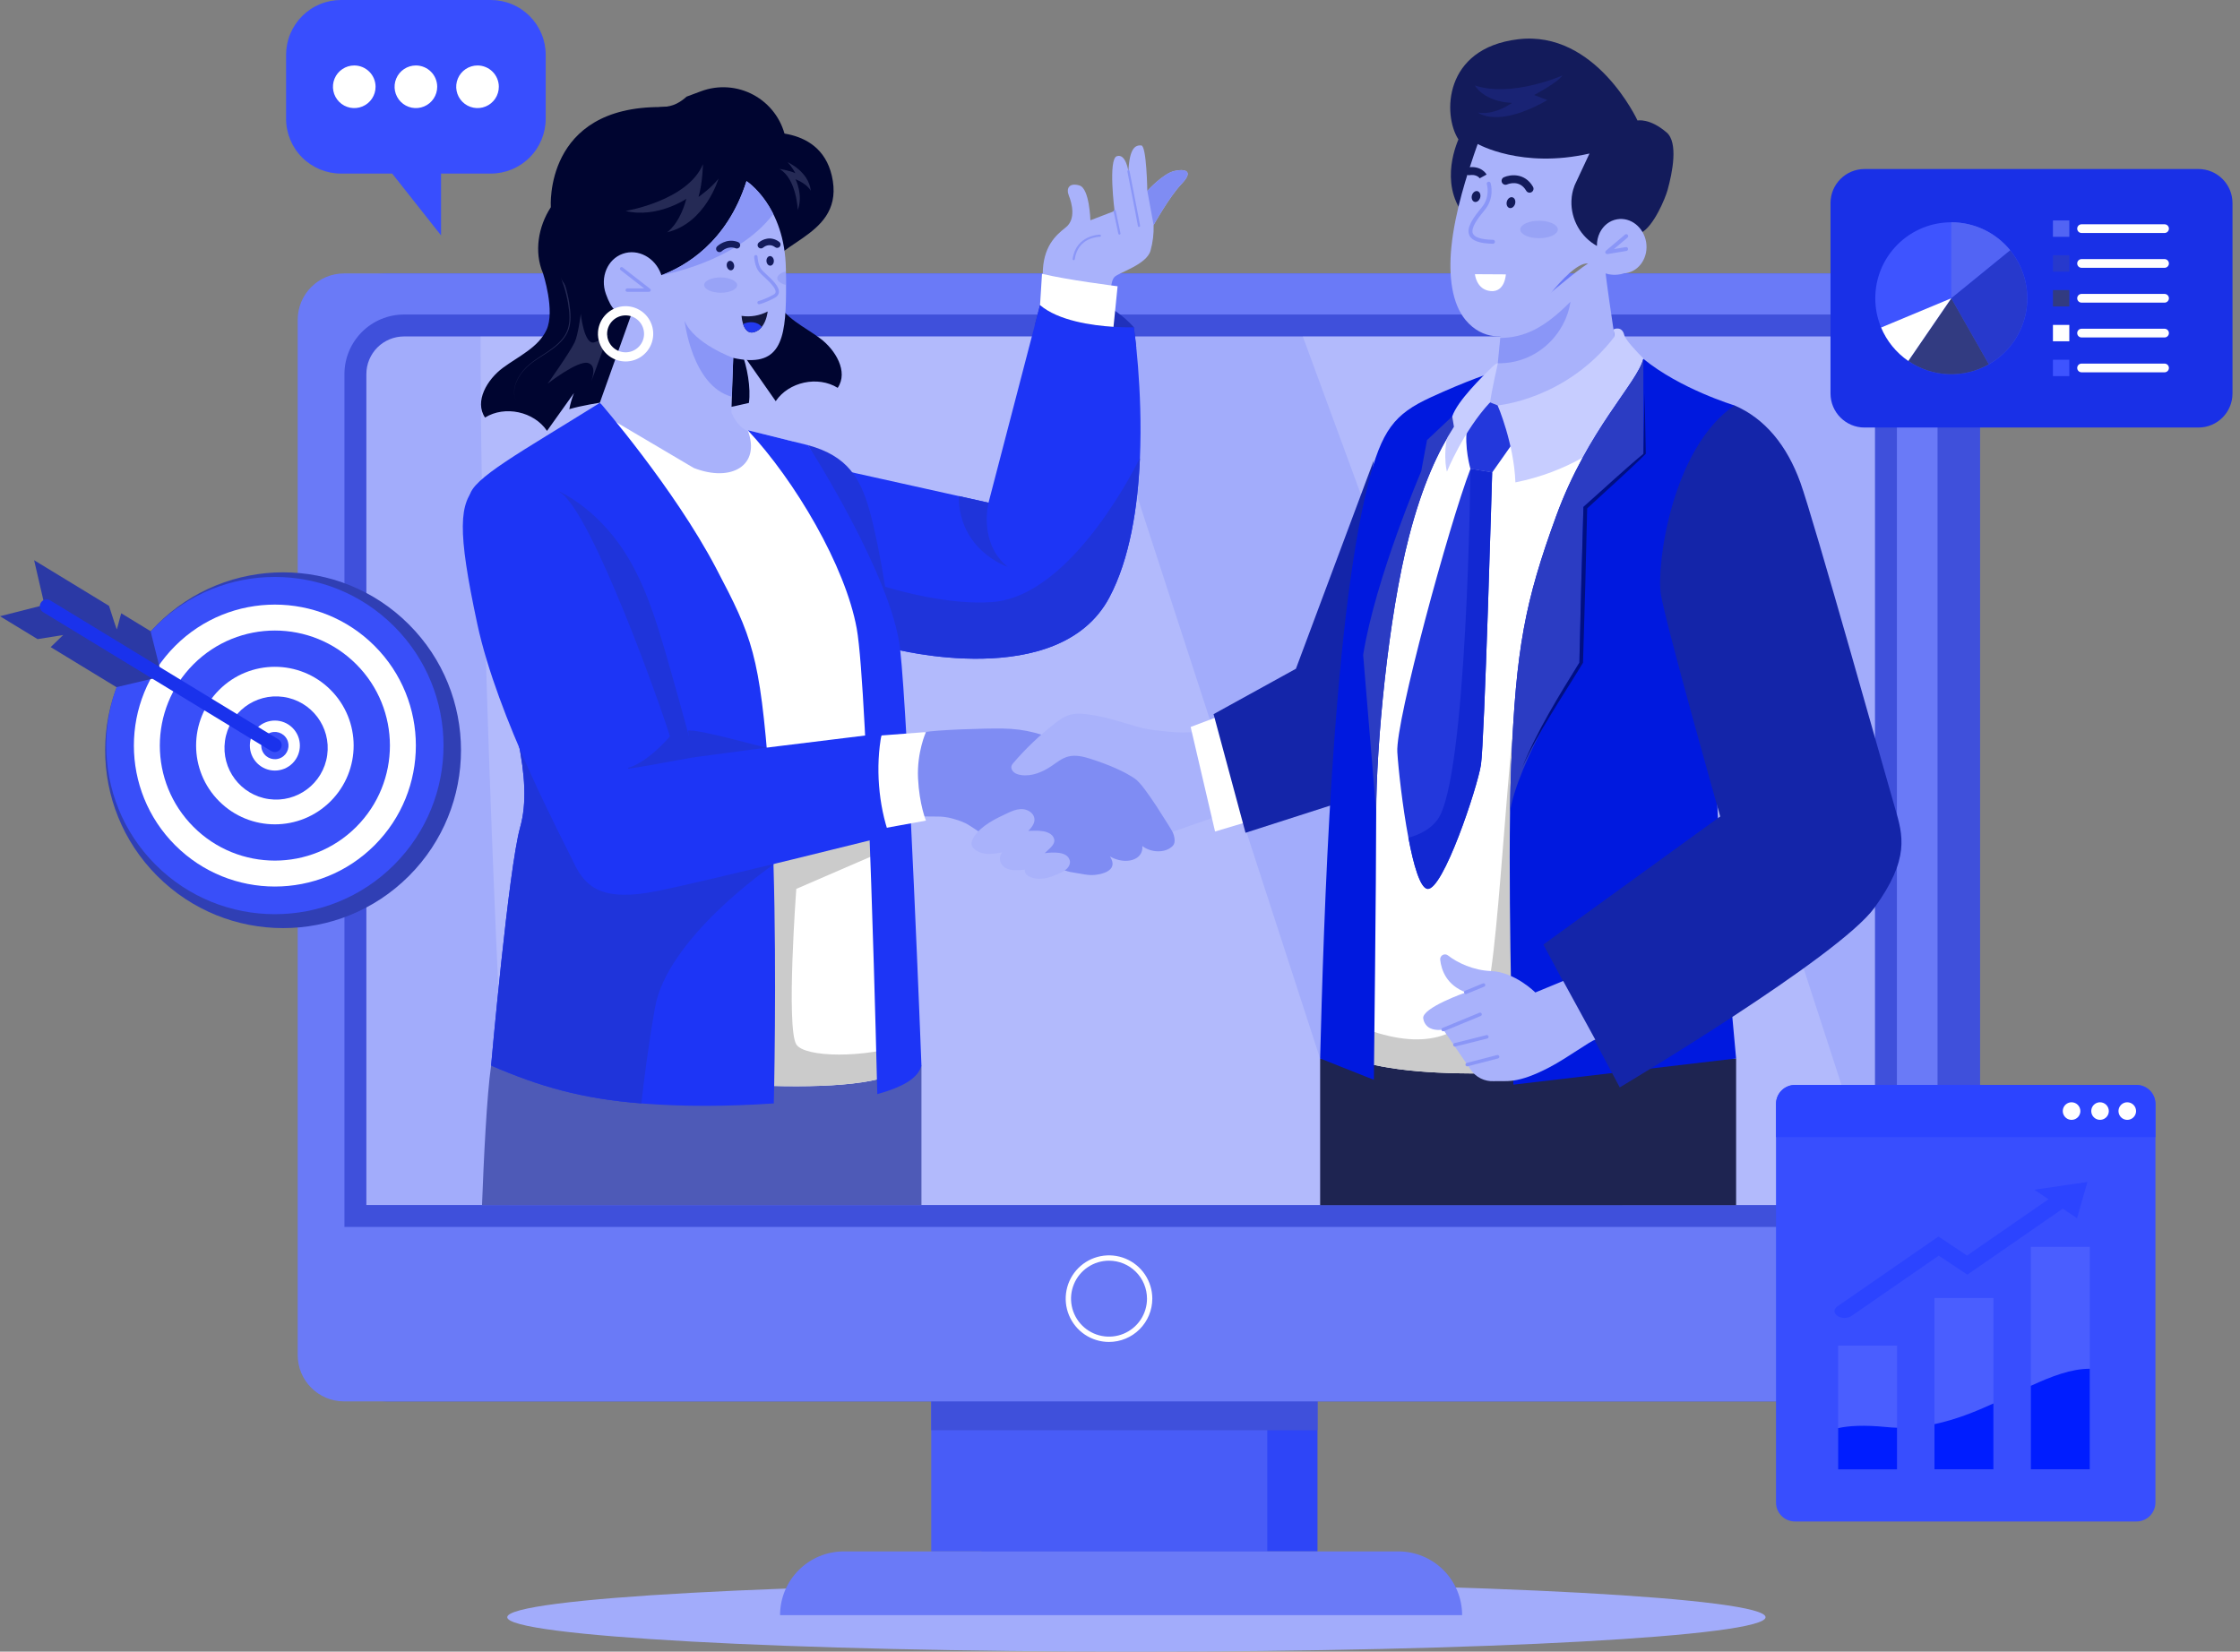 <svg width="259" height="191" viewBox="0 0 259 191" fill="none" xmlns="http://www.w3.org/2000/svg">
<rect x="0" y="0" width="259" height="191" fill="#808080" stroke="none"/>
<path d="M131.396 191C171.573 191 204.143 189.215 204.143 187.014C204.143 184.812 171.573 183.027 131.396 183.027C91.219 183.027 58.65 184.812 58.65 187.014C58.65 189.215 91.219 191 131.396 191Z" fill="#A2ACFB"/>
<path d="M152.333 154.877H113.481V179.415H152.333V154.877Z" fill="#2E45F7"/>
<path d="M146.528 154.877H107.675V179.415H146.528V154.877Z" fill="#485CF7"/>
<path d="M169.058 186.775H90.195C90.196 184.821 90.972 182.946 92.355 181.564C93.737 180.182 95.612 179.405 97.567 179.405H161.687C163.642 179.405 165.517 180.182 166.899 181.564C168.281 182.946 169.058 184.821 169.058 186.775Z" fill="#6A7AF7"/>
<path d="M152.333 161.953H107.675V165.395H152.333V161.953Z" fill="#3F50DB"/>
<path d="M223.588 31.619H44.705C41.744 31.619 39.344 34.02 39.344 36.98V156.697C39.344 159.657 41.744 162.058 44.705 162.058H223.588C226.549 162.058 228.949 159.657 228.949 156.697V36.98C228.949 34.02 226.549 31.619 223.588 31.619Z" fill="#3F50DB"/>
<path d="M218.666 31.619H39.783C36.822 31.619 34.422 34.02 34.422 36.98V156.697C34.422 159.657 36.822 162.058 39.783 162.058H218.666C221.627 162.058 224.027 159.657 224.027 156.697V36.98C224.027 34.02 221.627 31.619 218.666 31.619Z" fill="#6A7AF7"/>
<path d="M219.331 43.258V141.887H39.827V43.258C39.829 41.432 40.555 39.682 41.846 38.391C43.136 37.099 44.887 36.373 46.713 36.371H212.448C214.273 36.374 216.023 37.1 217.313 38.392C218.604 39.683 219.329 41.433 219.331 43.258Z" fill="#3F50DB"/>
<path d="M216.795 43.258V139.352H42.362V43.258C42.362 42.687 42.474 42.121 42.693 41.593C42.912 41.065 43.232 40.586 43.636 40.181C44.04 39.777 44.52 39.457 45.047 39.238C45.575 39.02 46.141 38.907 46.712 38.907H212.448C213.601 38.908 214.707 39.367 215.522 40.183C216.337 40.999 216.795 42.105 216.795 43.258Z" fill="#A2ACFB"/>
<path d="M128.228 155.184C127.238 155.184 126.27 154.891 125.446 154.341C124.623 153.79 123.981 153.008 123.602 152.093C123.223 151.178 123.124 150.172 123.317 149.2C123.51 148.229 123.987 147.337 124.687 146.637C125.388 145.936 126.28 145.46 127.251 145.266C128.222 145.073 129.229 145.172 130.144 145.551C131.059 145.93 131.841 146.572 132.391 147.395C132.941 148.219 133.235 149.187 133.235 150.177C133.234 151.505 132.706 152.777 131.767 153.716C130.828 154.655 129.556 155.183 128.228 155.184ZM128.228 145.786C127.36 145.786 126.511 146.044 125.789 146.527C125.067 147.01 124.505 147.696 124.173 148.498C123.84 149.301 123.754 150.184 123.923 151.035C124.093 151.887 124.512 152.669 125.126 153.283C125.74 153.897 126.522 154.315 127.374 154.485C128.226 154.654 129.109 154.567 129.911 154.235C130.713 153.902 131.399 153.34 131.882 152.617C132.364 151.895 132.622 151.047 132.622 150.178C132.621 149.013 132.158 147.896 131.334 147.073C130.51 146.249 129.393 145.786 128.228 145.786Z" fill="white"/>
<g opacity="0.17">
<path d="M158.142 139.352H58.871C57.19 108.56 55.562 68.638 55.562 38.907H125.48C135.269 68.972 147.73 107.309 158.142 139.352ZM216.795 137.369V139.354H187.565L150.634 38.907H184.776C194.54 68.892 206.682 106.247 216.795 137.369Z" fill="white"/>
</g>
<path d="M249.222 127.657V173.754C249.222 174.335 248.991 174.892 248.581 175.303C248.17 175.714 247.612 175.945 247.031 175.945H207.543C206.961 175.945 206.404 175.714 205.993 175.303C205.582 174.892 205.351 174.335 205.351 173.754V127.656C205.351 127.075 205.582 126.517 205.993 126.106C206.404 125.695 206.961 125.464 207.543 125.464H247.031C247.612 125.465 248.17 125.696 248.581 126.107C248.992 126.519 249.222 127.076 249.222 127.657Z" fill="#384EFE"/>
<path d="M249.222 127.657V131.504H205.351V127.656C205.351 127.075 205.582 126.517 205.993 126.106C206.404 125.695 206.961 125.464 207.543 125.464H247.031C247.612 125.465 248.17 125.696 248.581 126.107C248.992 126.519 249.222 127.076 249.222 127.657Z" fill="#2C44FF"/>
<path d="M240.542 128.484C240.542 128.685 240.482 128.881 240.371 129.048C240.259 129.215 240.101 129.346 239.915 129.423C239.729 129.5 239.525 129.52 239.328 129.481C239.131 129.442 238.95 129.345 238.808 129.203C238.666 129.061 238.569 128.88 238.529 128.683C238.49 128.486 238.51 128.282 238.587 128.096C238.664 127.91 238.794 127.752 238.961 127.64C239.128 127.528 239.325 127.469 239.526 127.469C239.795 127.469 240.053 127.576 240.244 127.766C240.434 127.956 240.541 128.214 240.542 128.484ZM243.831 128.484C243.831 128.684 243.772 128.881 243.66 129.048C243.549 129.214 243.39 129.345 243.205 129.421C243.019 129.498 242.815 129.518 242.618 129.479C242.421 129.44 242.241 129.343 242.099 129.201C241.957 129.059 241.86 128.879 241.821 128.682C241.782 128.485 241.802 128.281 241.879 128.095C241.955 127.91 242.086 127.751 242.252 127.64C242.419 127.528 242.616 127.469 242.816 127.469C243.086 127.469 243.344 127.576 243.534 127.766C243.724 127.956 243.831 128.214 243.831 128.484ZM246.982 128.484C246.982 128.685 246.923 128.881 246.811 129.048C246.7 129.215 246.541 129.346 246.355 129.423C246.17 129.5 245.965 129.52 245.768 129.481C245.571 129.442 245.39 129.345 245.248 129.203C245.106 129.061 245.009 128.88 244.97 128.682C244.931 128.485 244.951 128.281 245.028 128.095C245.105 127.91 245.235 127.751 245.403 127.639C245.57 127.528 245.766 127.468 245.967 127.469C246.236 127.469 246.494 127.576 246.685 127.766C246.875 127.956 246.982 128.214 246.982 128.484Z" fill="white"/>
<path d="M230.491 150.103H223.674V169.912H230.491V150.103Z" fill="#4A5EFF"/>
<path d="M223.674 164.687C226.089 164.182 228.353 163.274 230.491 162.299V169.91H223.674V164.687Z" fill="#001DFF"/>
<path d="M219.348 155.608H212.531V169.913H219.348V155.608Z" fill="#4A5EFF"/>
<path d="M218.087 165.022C218.512 165.065 218.933 165.092 219.348 165.105V169.916H212.531V165.151C213.738 164.877 215.503 164.767 218.087 165.022Z" fill="#001DFF"/>
<path d="M241.633 144.185H234.816V169.912H241.633V144.185Z" fill="#4A5EFF"/>
<path d="M241.633 158.285V169.912H234.816V160.258C237.239 159.143 239.498 158.279 241.633 158.285Z" fill="#001DFF"/>
<path d="M241.357 136.685L235.205 137.58L236.86 138.678L227.441 145.19L224.132 142.991L212.448 151.072C212.001 151.381 212.009 151.876 212.463 152.178C212.918 152.481 213.648 152.476 214.094 152.168L224.168 145.203L227.476 147.402L238.505 139.773L240.159 140.873L241.357 136.685Z" fill="#2C44FF"/>
<path d="M47.278 101.303C55.311 93.269 55.311 80.244 47.278 72.211C39.244 64.177 26.219 64.177 18.186 72.211C10.152 80.244 10.152 93.269 18.186 101.303C26.219 109.336 39.244 109.336 47.278 101.303Z" fill="#303FB4"/>
<path d="M45.571 100.006C53.186 92.391 53.186 80.045 45.571 72.43C37.956 64.814 25.609 64.814 17.994 72.43C10.379 80.045 10.379 92.391 17.994 100.006C25.609 107.621 37.956 107.621 45.571 100.006Z" fill="#394FF9"/>
<path d="M43.309 97.745C49.676 91.379 49.676 81.057 43.309 74.691C36.943 68.325 26.622 68.325 20.255 74.691C13.889 81.057 13.889 91.379 20.255 97.745C26.622 104.111 36.943 104.111 43.309 97.745Z" fill="white"/>
<path d="M41.189 95.624C46.383 90.429 46.383 82.007 41.189 76.812C35.994 71.617 27.571 71.617 22.376 76.812C17.181 82.007 17.181 90.429 22.376 95.624C27.571 100.819 35.994 100.819 41.189 95.624Z" fill="#394FF9"/>
<path d="M38.223 92.659C41.78 89.102 41.78 83.334 38.223 79.777C34.666 76.22 28.899 76.22 25.342 79.777C21.785 83.334 21.785 89.102 25.342 92.659C28.899 96.216 34.666 96.216 38.223 92.659Z" fill="white"/>
<path d="M37.833 87.329C38.292 84.066 36.018 81.048 32.754 80.59C29.49 80.131 26.473 82.405 26.014 85.668C25.555 88.932 27.829 91.95 31.093 92.408C34.357 92.867 37.374 90.593 37.833 87.329Z" fill="#394FF9"/>
<path d="M33.827 88.262C34.956 87.133 34.956 85.303 33.827 84.174C32.698 83.044 30.867 83.044 29.738 84.174C28.609 85.303 28.609 87.133 29.738 88.262C30.867 89.391 32.698 89.391 33.827 88.262Z" fill="white"/>
<path d="M32.519 87.613C33.289 87.206 33.583 86.252 33.176 85.482C32.769 84.712 31.816 84.418 31.046 84.825C30.276 85.232 29.982 86.186 30.389 86.955C30.795 87.725 31.749 88.019 32.519 87.613Z" fill="#394FF9"/>
<path d="M4.346 73.909L7.303 73.433L5.86 74.832L13.464 79.464L18.718 78.223L5.141 69.951L0 71.262L4.346 73.909Z" fill="#2B39A5"/>
<path d="M5.141 69.954L18.718 78.226L17.41 72.989L14.018 70.921C13.77 71.748 13.536 72.836 13.488 72.758C13.44 72.68 13.048 71.419 12.605 70.061L3.946 64.785L5.141 69.954Z" fill="#2B39A5"/>
<path d="M31.958 86.944C32.111 86.907 32.249 86.825 32.355 86.709C32.462 86.594 32.531 86.449 32.556 86.294C32.58 86.138 32.557 85.98 32.491 85.837C32.425 85.695 32.318 85.575 32.184 85.493L5.802 69.426C5.622 69.321 5.408 69.29 5.206 69.341C5.004 69.392 4.83 69.521 4.722 69.698C4.613 69.876 4.579 70.09 4.626 70.293C4.674 70.496 4.799 70.672 4.975 70.784L31.357 86.85C31.446 86.905 31.545 86.941 31.648 86.957C31.752 86.973 31.857 86.969 31.958 86.944Z" fill="#1A32EC"/>
<path d="M254.194 19.546H215.59C213.415 19.546 211.653 21.309 211.653 23.483V45.504C211.653 47.678 213.415 49.441 215.59 49.441H254.194C256.368 49.441 258.131 47.678 258.131 45.504V23.483C258.131 21.309 256.368 19.546 254.194 19.546Z" fill="#1930E7"/>
<path d="M231.831 40.707C235.262 37.275 235.262 31.711 231.831 28.279C228.399 24.848 222.835 24.848 219.403 28.279C215.972 31.711 215.972 37.275 219.403 40.707C222.835 44.138 228.399 44.138 231.831 40.707Z" fill="#3E54FF"/>
<path d="M232.429 28.942C231.606 27.93 230.567 27.114 229.389 26.554C228.211 25.994 226.922 25.703 225.617 25.705V34.493L232.429 28.942Z" fill="#5264F4"/>
<path d="M232.429 28.942L225.617 34.493L229.961 42.131C231.071 41.499 232.03 40.634 232.772 39.594C233.514 38.554 234.019 37.365 234.254 36.109C234.489 34.854 234.448 33.562 234.133 32.325C233.817 31.087 233.236 29.933 232.429 28.942Z" fill="#2739CC"/>
<path d="M220.649 41.741C222.008 42.673 223.602 43.204 225.249 43.273C226.895 43.342 228.528 42.946 229.961 42.13L225.617 34.493L220.649 41.741Z" fill="#323B81"/>
<path d="M217.505 37.876C218.159 39.44 219.251 40.782 220.648 41.741L225.616 34.493L217.505 37.876Z" fill="white"/>
<path d="M239.264 25.493H237.371V27.387H239.264V25.493Z" fill="#5264F4"/>
<path d="M250.276 26.943H240.681C240.547 26.943 240.419 26.89 240.324 26.796C240.23 26.701 240.177 26.573 240.177 26.439C240.177 26.373 240.19 26.308 240.215 26.247C240.241 26.185 240.278 26.13 240.324 26.083C240.371 26.036 240.427 25.999 240.488 25.974C240.549 25.949 240.615 25.936 240.681 25.936H250.276C250.342 25.936 250.408 25.949 250.469 25.974C250.53 25.999 250.586 26.036 250.632 26.083C250.679 26.13 250.716 26.185 250.742 26.247C250.767 26.308 250.78 26.373 250.78 26.439C250.78 26.573 250.727 26.701 250.632 26.796C250.538 26.89 250.41 26.943 250.276 26.943Z" fill="#FEFEFE"/>
<path d="M239.264 29.519H237.371V31.413H239.264V29.519Z" fill="#2739CC"/>
<path d="M250.276 30.97H240.681C240.615 30.97 240.549 30.957 240.488 30.931C240.427 30.906 240.371 30.869 240.324 30.822C240.278 30.776 240.241 30.72 240.215 30.659C240.19 30.598 240.177 30.532 240.177 30.466C240.177 30.332 240.23 30.204 240.324 30.11C240.419 30.015 240.547 29.962 240.681 29.962H250.276C250.41 29.962 250.538 30.015 250.632 30.11C250.727 30.204 250.78 30.332 250.78 30.466C250.78 30.532 250.767 30.598 250.742 30.659C250.716 30.72 250.679 30.776 250.632 30.822C250.586 30.869 250.53 30.906 250.469 30.931C250.408 30.957 250.342 30.97 250.276 30.97Z" fill="#FEFEFE"/>
<path d="M239.264 33.546H237.371V35.439H239.264V33.546Z" fill="#323B81"/>
<path d="M250.276 34.997H240.681C240.547 34.997 240.419 34.944 240.324 34.849C240.23 34.755 240.177 34.627 240.177 34.493C240.177 34.359 240.23 34.231 240.324 34.137C240.419 34.042 240.547 33.989 240.681 33.989H250.276C250.41 33.989 250.538 34.042 250.632 34.137C250.727 34.231 250.78 34.359 250.78 34.493C250.78 34.627 250.727 34.755 250.632 34.849C250.538 34.944 250.41 34.997 250.276 34.997Z" fill="#FEFEFE"/>
<path d="M239.264 37.573H237.371V39.466H239.264V37.573Z" fill="white"/>
<path d="M250.276 39.024H240.681C240.547 39.024 240.419 38.971 240.324 38.876C240.23 38.782 240.177 38.654 240.177 38.52C240.177 38.386 240.23 38.258 240.324 38.164C240.419 38.069 240.547 38.016 240.681 38.016H250.276C250.41 38.016 250.538 38.069 250.632 38.164C250.727 38.258 250.78 38.386 250.78 38.52C250.78 38.654 250.727 38.782 250.632 38.876C250.538 38.971 250.41 39.024 250.276 39.024Z" fill="#FEFEFE"/>
<path d="M239.264 41.6H237.371V43.493H239.264V41.6Z" fill="#3E54FF"/>
<path d="M250.276 43.055H240.681C240.547 43.055 240.419 43.002 240.324 42.907C240.23 42.813 240.177 42.684 240.177 42.551C240.177 42.417 240.23 42.289 240.324 42.194C240.419 42.1 240.547 42.047 240.681 42.046H250.276C250.41 42.047 250.538 42.1 250.633 42.194C250.727 42.289 250.78 42.417 250.78 42.551C250.78 42.684 250.727 42.813 250.632 42.907C250.538 43.002 250.41 43.055 250.276 43.055Z" fill="#FEFEFE"/>
<path d="M131.104 37.849C131.104 37.849 128.561 34.834 125.431 34.635C122.3 34.437 120.255 35.285 120.255 35.285L119.649 37.608C119.649 37.608 131.401 40.344 131.383 40.173C131.366 40.001 131.104 37.849 131.104 37.849Z" fill="#2031BB"/>
<path d="M85.076 52.849C85.897 59.843 91.812 63.98 91.812 63.98C98.981 66.582 103.238 75.011 103.238 75.011C103.458 75.068 122.452 80.006 128.262 69.1C130.648 64.623 131.559 58.595 131.802 53.028C132.154 44.953 131.102 37.847 131.102 37.847C131.102 37.847 123.574 38.102 120.253 35.283L114.297 58.131L110.859 57.367L93.848 53.588C93.848 53.588 89.761 52.41 85.076 52.849Z" fill="#1D35F6"/>
<path d="M110.857 57.365C110.862 63.652 116.435 65.522 116.521 65.555C113.125 62.825 114.279 58.197 114.295 58.134L110.857 57.365Z" fill="#1F34DA"/>
<path d="M131.803 53.028C131.56 58.595 130.649 64.623 128.264 69.1C122.42 80.07 103.238 75.011 103.238 75.011C103.238 75.011 98.689 67.514 91.813 63.98C92.02 64.076 105.379 70.305 114.726 69.622C124.15 68.935 131.749 53.053 131.749 53.053L131.803 53.028Z" fill="#1F34DA"/>
<path d="M120.568 31.722L128.42 34.247C128.42 34.247 128.351 32.542 128.872 32.022C129.393 31.503 132.584 30.598 133.029 28.985C133.297 28.024 133.418 27.027 133.387 26.03C133.387 26.03 135.2 22.752 136.63 21.259C138.06 19.766 137.054 19.479 135.766 19.777C134.478 20.075 132.657 22.066 132.657 22.066C132.657 22.066 132.58 16.854 131.96 16.817C131.339 16.78 130.606 16.983 130.471 19.802C130.471 19.802 130.18 17.727 129.141 18.059C128.101 18.39 128.873 24.399 128.873 24.399L126.077 25.474C126.077 25.474 125.981 21.798 124.815 21.448C123.65 21.098 123.237 21.756 123.589 22.632C123.942 23.507 124.426 25.357 123.229 26.295C122.032 27.234 120.573 28.554 120.568 31.722Z" fill="#A9B2FB"/>
<path d="M131.696 26.242H131.68C131.65 26.239 131.623 26.224 131.603 26.202C131.583 26.18 131.571 26.151 131.571 26.121C131.549 25.921 130.832 22.255 130.354 19.827C130.351 19.811 130.351 19.794 130.354 19.778C130.358 19.762 130.364 19.746 130.373 19.733C130.383 19.719 130.395 19.707 130.409 19.698C130.422 19.689 130.438 19.682 130.454 19.679C130.47 19.676 130.487 19.676 130.504 19.68C130.52 19.683 130.535 19.689 130.549 19.699C130.563 19.708 130.574 19.72 130.584 19.734C130.593 19.748 130.599 19.763 130.602 19.779C131.836 26.032 131.827 26.108 131.823 26.134C131.819 26.165 131.804 26.193 131.781 26.213C131.757 26.233 131.727 26.243 131.696 26.242ZM129.43 27.13C129.402 27.13 129.374 27.12 129.351 27.102C129.329 27.084 129.314 27.059 129.308 27.032L128.756 24.424C128.749 24.391 128.755 24.357 128.774 24.329C128.792 24.301 128.821 24.281 128.854 24.274C128.887 24.267 128.921 24.274 128.949 24.292C128.977 24.31 128.997 24.339 129.004 24.372L129.555 26.979C129.562 27.012 129.556 27.046 129.538 27.073C129.52 27.101 129.491 27.12 129.459 27.128L129.43 27.13ZM124.148 30.087H124.129C124.113 30.085 124.098 30.08 124.083 30.071C124.069 30.063 124.057 30.052 124.047 30.039C124.037 30.026 124.03 30.011 124.026 29.995C124.022 29.979 124.021 29.963 124.023 29.947C124.416 27.179 127.13 27.134 127.158 27.134C127.175 27.132 127.193 27.134 127.21 27.139C127.227 27.144 127.242 27.153 127.255 27.165C127.268 27.177 127.279 27.191 127.286 27.207C127.293 27.223 127.297 27.241 127.297 27.258C127.297 27.276 127.293 27.293 127.286 27.309C127.279 27.325 127.268 27.34 127.255 27.351C127.242 27.363 127.227 27.372 127.21 27.377C127.193 27.383 127.175 27.384 127.158 27.382C127.054 27.382 124.631 27.43 124.269 29.981C124.265 30.011 124.25 30.037 124.228 30.056C124.205 30.076 124.177 30.087 124.148 30.087Z" fill="#8A96F7"/>
<path d="M132.66 22.066L133.387 26.026C133.387 26.026 135.2 22.749 136.63 21.256C138.06 19.763 137.054 19.479 135.766 19.777C134.478 20.075 132.66 22.066 132.66 22.066Z" fill="#7F8CF3"/>
<path d="M129.222 33.104L128.749 37.794C126.254 37.637 122.386 37.094 120.255 35.285L120.482 31.659C123.275 32.359 129.222 33.104 129.222 33.104Z" fill="white"/>
<path d="M200.738 122.401H152.642V139.366H200.738V122.401Z" fill="#1E2451"/>
<path d="M173.549 54.015C178.278 55.272 189.095 50.469 190.499 45.275C188.146 44.489 186.687 38.915 186.687 38.915C186.687 38.915 185.364 30.389 185.481 29.549C182.503 30.326 177.457 36.359 173.587 37.423C173.351 40.206 173.386 44.983 171.332 45.063C171.418 48.183 168.818 52.758 173.549 54.015Z" fill="#A9B2FB"/>
<path d="M173.47 39.084C176.175 39.038 178.471 38.04 181.584 34.887C181.04 38.649 177.675 42.083 173.182 42.008L173.47 39.084Z" fill="#8A96F7"/>
<path d="M106.884 84.669C106.222 85.471 105.706 86.898 105.595 88.459C105.437 90.672 105.824 92.303 106.577 94.405C106.577 94.405 107.348 94.427 108.396 94.427C109.445 94.427 110.021 94.628 110.506 94.77C111.795 95.151 112.16 95.515 113.277 96.24C114.281 96.891 122.289 100.595 123.793 100.845C125.152 101.069 125.849 101.254 126.59 101.176C127.693 101.062 129.316 100.556 128.344 99.049C130.169 100.068 132.227 99.462 132.082 97.835C133.061 98.605 134.745 98.703 135.609 97.81C135.982 97.422 135.78 96.663 135.585 96.194C132.726 89.302 131.069 89.362 123.155 85.995C120.545 84.884 118.666 84.293 115.954 84.249C113.684 84.213 108.137 84.415 106.884 84.669Z" fill="#7F8CF3"/>
<path d="M122.371 101.051C122.721 100.893 123.076 100.729 123.347 100.472C123.617 100.215 123.788 99.832 123.687 99.479C123.374 98.404 121.668 98.555 120.791 98.662L121.288 98.2C121.586 97.92 121.906 97.597 121.909 97.201C121.909 96.899 121.716 96.616 121.456 96.438C121.183 96.267 120.876 96.158 120.557 96.119C120.219 96.064 119.876 96.045 119.534 96.064C119.47 96.064 118.91 96.075 118.899 96.085C119.167 95.815 119.418 95.517 119.543 95.167C119.874 94.229 118.949 93.513 117.992 93.566C117.491 93.594 117.018 93.788 116.567 93.996C115.135 94.658 113.457 95.461 112.609 96.774C112.375 97.138 112.195 97.624 112.481 97.993C112.796 98.401 113.347 98.638 113.868 98.714C114.542 98.812 115.228 98.688 115.897 98.564C115.588 98.882 115.54 99.379 115.722 99.775C116.183 100.78 117.541 100.685 118.518 100.557C118.425 100.834 118.617 101.136 118.881 101.289C120.002 101.935 121.277 101.546 122.371 101.051ZM131.706 84.096C129.68 83.529 127.681 82.819 125.584 82.584C124.961 82.514 124.317 82.489 123.716 82.658C123.061 82.843 122.505 83.244 121.979 83.651C120.23 85.004 118.624 86.532 117.185 88.21C117.097 88.303 117.024 88.409 116.971 88.525C116.869 88.793 116.994 89.105 117.22 89.296C117.445 89.487 117.745 89.579 118.047 89.626C119.312 89.818 120.579 89.267 121.615 88.561C122.215 88.152 122.794 87.675 123.51 87.486C124.356 87.265 125.257 87.486 126.088 87.75C128.178 88.42 130.04 89.215 131.26 90.072C131.839 90.48 132.77 91.796 133.722 93.239C134.333 94.165 135.588 96.193 135.588 96.193L140.663 94.415C140.357 92.141 140.049 89.861 139.51 87.623C139.318 86.824 138.786 84.587 138.786 84.587C138.786 84.587 137.214 84.758 136.278 84.696C134.945 84.61 132.975 84.451 131.706 84.096Z" fill="#A9B2FB"/>
<path d="M141.541 82.602L137.67 84.067L140.491 96.156L145.02 94.802L141.541 82.602Z" fill="white"/>
<path d="M158.844 53.242L149.841 77.335L140.319 82.584L144.014 96.304L154.147 93.047L158.844 53.242Z" fill="#1425A9"/>
<path d="M171.336 45.062L162.226 48.825C162.226 48.825 157.367 65.41 156.577 82.674C155.788 99.938 156.262 122.401 156.262 122.401C164.581 125.401 181.161 123.905 197.76 122.401V50.064L188.705 43.844C188.705 43.844 175.405 49.061 173.17 48.825C170.936 48.589 171.336 45.062 171.336 45.062Z" fill="white"/>
<path d="M197.756 65.872L176.689 70.262C173.984 86.062 173.362 113.36 171.428 116.121C168.279 120.619 163.469 121.461 156.159 118.303C156.201 120.936 156.258 122.401 156.258 122.401C164.576 125.401 181.157 123.905 197.756 122.401V65.872Z" fill="#CBCBCB"/>
<path d="M152.641 122.402L158.854 124.871C158.854 124.871 159.124 101.64 159.124 93.946C159.124 86.252 160.488 71.388 162.919 62.032C164.466 56.077 166.255 52.253 168.111 49.353C169.173 47.694 170.257 46.339 171.331 45.063L172.562 43.06C172.562 43.06 169.599 44.023 165.426 45.95C161.254 47.877 159.756 49.681 158.153 56.103C154.019 72.664 153.048 106.852 152.641 122.402Z" fill="#0019DF"/>
<path d="M173.166 46.88L172.288 46.529C172.288 46.529 170.028 47.249 169.647 49.439C169.265 51.629 170.021 54.221 170.021 54.221L172.533 54.635C172.533 54.635 174.329 52.089 174.932 51.223C175.534 50.358 173.166 46.88 173.166 46.88Z" fill="#2338DC"/>
<path d="M161.565 86.979C161.685 88.894 162.157 93.237 162.848 96.888C163.44 100.02 164.193 102.643 165.026 102.788C166.828 103.102 170.825 91.062 171.234 88.445C171.642 85.828 172.532 54.632 172.532 54.632L170.021 54.218C167.54 60.696 161.342 83.416 161.565 86.979Z" fill="#2338DC"/>
<path d="M172.288 46.529C172.491 45.103 173.182 42.012 173.182 42.012C173.182 42.012 173.031 41.946 172.562 42.406C171.398 43.55 168.517 46.348 167.913 48.159C166.589 52.13 167.301 54.541 167.301 54.541C167.301 54.541 169.201 49.838 172.288 46.529ZM173.166 46.88C173.166 46.88 181.1 46.219 186.687 38.915L186.558 38.088C186.558 38.088 187.528 37.618 187.799 38.726C188.069 39.833 192.522 43.846 192.522 43.846C192.522 43.846 187.317 53.371 175.219 55.783C175.052 51.26 173.166 46.88 173.166 46.88Z" fill="#C7CDFF"/>
<path d="M162.848 96.884C163.44 100.017 164.193 102.64 165.026 102.785C166.828 103.099 170.825 91.059 171.234 88.442C171.642 85.825 172.533 54.629 172.533 54.629L170.021 54.215C170.021 54.215 169.672 90.125 166.206 94.797C165.419 95.86 164.222 96.492 162.848 96.884Z" fill="#1228D2"/>
<path d="M174.985 125.43L200.738 122.402C200.738 122.402 197.849 92.268 198.504 83.65C199.16 75.031 200.542 46.88 200.542 46.88C200.542 46.88 194.267 44.986 190.011 41.49C189.324 44.284 183.577 49.704 179.944 59.651C176.312 69.597 175.282 75.006 174.737 88.415C174.668 90.095 174.623 91.993 174.596 94.017C174.419 107.069 174.985 125.43 174.985 125.43Z" fill="#0019DF"/>
<path d="M174.597 94.017C175.197 88.577 182.616 76.63 182.616 76.63L183.085 58.618L190.022 52.479L190.012 41.49C189.325 44.284 183.578 49.704 179.945 59.651C176.313 69.597 175.283 75.006 174.738 88.415C174.669 90.095 174.624 91.993 174.597 94.017Z" fill="#2B3CC3"/>
<path d="M190.158 45.402C190.197 47.173 190.269 50.71 190.293 52.479C188.116 54.643 185.726 56.737 183.453 58.853L183.52 58.712C183.428 63.179 183.185 72.174 183.036 76.64C180.62 80.636 177.897 84.551 175.985 88.807C177.629 84.658 180.437 80.122 182.615 76.63C182.705 72.116 182.938 63.13 183.084 58.618C185.304 56.653 188.006 54.122 190.023 52.479C190.046 50.723 190.118 47.16 190.158 45.402Z" fill="#000F82"/>
<path d="M200.543 46.88C204.086 48.404 206.617 51.522 208.162 55.781C209.707 60.041 218.171 90.234 219.102 93.413C220.033 96.592 220.854 99.286 216.733 104.974C212.612 110.662 187.284 125.747 187.284 125.747L178.455 109.226L198.898 94.418C198.898 94.418 192.568 72.09 192.039 68.717C191.51 65.345 193.291 51.85 200.543 46.88Z" fill="#1425A9"/>
<path d="M93.429 51.482C98.035 52.734 99.468 55.343 100.506 58.921C101.544 62.5 102.59 69.305 102.59 69.305L93.429 51.482Z" fill="#1F34DA"/>
<path d="M67.361 49.584C69.143 54.677 87.319 67.104 91.945 65.549C96.572 63.994 89.087 53.939 87.018 50.015C83.784 49.422 83.493 43.403 83.365 39.949L71.555 38.762C71.389 42.641 69.614 47.469 67.361 49.584Z" fill="#A9B2FB"/>
<path d="M106.543 123.223V139.366H55.733C55.927 134.207 56.28 126.684 56.785 123.223H106.543Z" fill="#4E5AB7"/>
<path d="M69.341 47.692L80.216 54.116C84.6 55.826 88.003 53.796 86.452 49.744L91.866 51.099C91.866 51.099 100.194 64.922 102.068 72.224C103.941 79.525 105.19 123.224 105.19 123.224C99.942 127.54 79.05 125.039 58.332 123.224C58.332 123.224 62.316 99.471 62.941 94.798C63.565 90.125 57.735 68.709 56.799 64.425C55.862 60.142 55.55 57.514 56.799 55.859C58.048 54.204 69.341 47.692 69.341 47.692Z" fill="white"/>
<path d="M105.086 120.668C99.921 122.433 92.999 122.29 92.071 120.772C90.885 118.832 92.071 102.791 92.071 102.791L104.479 97.42C104.368 95.465 104.245 93.431 104.11 91.397L77.639 93.925L62.934 92.85C62.995 93.651 63.002 94.319 62.934 94.801C62.309 99.474 58.326 123.226 58.326 123.226C79.041 125.042 99.934 127.542 105.184 123.226C105.192 123.223 105.159 122.275 105.086 120.668Z" fill="#CBCBCB"/>
<path d="M60.141 95.677C58.803 100.455 56.785 123.223 56.785 123.223C62.425 125.657 67.23 127.048 74.157 127.599C78.998 127.986 84.119 127.961 89.472 127.599C89.472 127.599 89.822 113.13 89.433 99.981C89.433 99.969 89.433 99.956 89.433 99.943C89.329 96.433 89.171 93.02 88.941 90C87.845 75.665 86.991 73.687 82.784 65.68C77.909 56.407 69.383 46.572 69.383 46.572C60.25 52.279 54.544 55.34 54.3 57.389C54.056 59.438 55.274 68.027 57.586 76.438C58.53 79.875 59.353 82.917 59.902 85.638C60.702 89.58 60.933 92.853 60.141 95.677Z" fill="#1D35F6"/>
<path d="M56.785 123.224C62.425 125.658 67.23 127.049 74.157 127.6C74.448 124.958 74.944 121.045 75.724 116.566C77.115 108.566 88.744 100.454 89.433 99.979L89.464 99.957L89.431 99.941L59.905 85.639C60.702 89.58 60.933 92.85 60.141 95.677C58.803 100.455 56.785 123.224 56.785 123.224Z" fill="#1F34DA"/>
<path d="M86.454 49.744C91.935 55.592 97.755 65.475 99.061 72.694C100.367 79.912 101.437 126.526 101.437 126.526C104.109 125.781 106.127 124.799 106.543 123.224C106.543 123.224 105.022 83.466 104.073 75.026C103.123 66.586 93.429 51.482 93.429 51.482L86.454 49.744Z" fill="#1D35F6"/>
<path d="M101.903 85.05L107.063 84.656C107.063 84.656 106 86.979 106.147 90.008C106.295 93.036 107.062 94.896 107.062 94.896L102.06 95.806C102.06 95.806 101.287 94.176 101.103 90.769C100.92 87.362 101.903 85.05 101.903 85.05Z" fill="white"/>
<path d="M55.181 56.136C53.059 58.157 52.855 61.246 55.181 72.125C57.506 83.005 65.051 97.046 66.38 99.843C67.71 102.641 69.705 104.299 75.91 103.055C82.115 101.812 102.834 96.616 102.834 96.616C101.578 93.121 101.201 88.659 101.948 84.82L80.012 87.514C80.012 87.514 76.402 74.007 75.109 69.913C72.581 61.925 64.582 51.06 55.181 56.136Z" fill="#1D35F6"/>
<path d="M80.254 87.285C78.948 82.593 77.706 77.876 76.272 73.216C74.982 69.031 73.35 64.793 70.375 61.373C68.803 59.562 66.914 57.962 64.709 56.845C64.684 56.833 64.679 56.89 64.699 56.901C68.428 59.039 76.731 82.594 77.456 85.145C77.464 85.176 74.954 88.127 72.658 88.785C72.61 88.799 72.625 88.9 72.676 88.893C74.555 88.612 76.422 88.261 78.289 87.919C78.938 87.799 79.644 87.682 80.316 87.558C80.317 87.558 80.276 87.362 80.254 87.285Z" fill="#1F34DA"/>
<path d="M88.65 86.452C88.281 86.452 80.875 84.326 79.584 84.479C79.469 84.493 80.113 87.592 80.204 87.578C80.699 87.502 88.659 86.452 88.65 86.452Z" fill="#1F34DA"/>
<path d="M157.615 75.729L159.124 93.943C159.124 86.25 160.489 71.385 162.92 62.029C164.466 56.073 166.256 52.25 168.112 49.35L167.913 48.153L164.998 50.893L164.327 54.501C164.327 54.501 159.042 66.838 157.615 75.729Z" fill="#2B3CC3"/>
<path d="M192.707 15.322C190.741 13.627 189.337 13.935 189.337 13.935C189.337 13.935 184.516 3.462 175.53 4.54C166.862 5.58 166.817 13.331 168.631 16.121C167.943 17.75 166.357 22.682 170.522 26.151L172.461 18.279C173.868 18.355 184.51 29.331 184.621 28.898C185.211 26.649 188.631 27.026 188.872 27.243L189.745 26.929C191.215 26.17 192.553 22.918 192.812 21.977C193.372 19.961 194.067 16.494 192.707 15.322Z" fill="#131B5B"/>
<path d="M180.648 8.729C180.648 8.729 174.81 11.311 170.532 9.883C170.532 9.883 171.514 11.737 174.819 11.901C174.819 11.901 172.834 13.366 170.887 13.019C170.887 13.019 173.159 14.887 178.911 11.575L177.382 10.985C177.382 10.985 180.075 9.582 180.648 8.729Z" fill="#192374"/>
<path d="M188.025 31.584C187.939 31.598 187.852 31.607 187.764 31.612C187.764 31.612 185.813 32.364 184 30.662C182.62 29.365 178.163 34.858 176.318 38.34C174.01 39.204 171.404 39.333 169.467 37.017C167.87 35.108 167.482 31.913 167.812 28.589C168.23 24.379 169.715 19.986 170.421 17.897C170.688 17.108 170.864 16.649 170.864 16.649C170.864 16.649 175.92 19.544 183.784 17.754L182.128 21.299C182.105 21.347 182.082 21.4 182.059 21.456C181.999 21.611 181.946 21.768 181.901 21.925C181.886 21.976 181.873 22.027 181.861 22.079C181.849 22.129 181.837 22.181 181.826 22.231C181.815 22.281 181.801 22.328 181.793 22.378C181.766 22.512 181.745 22.649 181.728 22.783V22.82C181.711 22.967 181.7 23.116 181.696 23.262C181.669 24.309 181.928 25.345 182.446 26.256C182.963 27.167 183.72 27.92 184.634 28.433C184.634 28.433 184.641 28.437 184.645 28.44C184.645 28.423 184.645 28.404 184.645 28.386C184.64 27.875 184.753 27.37 184.976 26.911C185.37 26.102 186.093 25.504 186.991 25.355C188.551 25.095 190.047 26.278 190.333 27.997C190.619 29.716 189.583 31.325 188.025 31.584Z" fill="#A9B2FB"/>
<path d="M185.836 29.385C185.79 29.385 185.745 29.37 185.708 29.344C185.67 29.317 185.641 29.28 185.626 29.237C185.61 29.194 185.608 29.147 185.619 29.103C185.631 29.058 185.656 29.018 185.691 28.989L187.891 27.131C187.937 27.092 187.996 27.073 188.056 27.078C188.115 27.084 188.17 27.112 188.209 27.158C188.247 27.203 188.266 27.262 188.261 27.322C188.256 27.381 188.227 27.436 188.182 27.475L186.61 28.804L187.973 28.577C188.003 28.57 188.034 28.57 188.064 28.576C188.094 28.581 188.122 28.593 188.147 28.61C188.173 28.628 188.194 28.65 188.21 28.675C188.227 28.701 188.238 28.73 188.243 28.76C188.248 28.79 188.247 28.821 188.24 28.85C188.232 28.88 188.219 28.908 188.201 28.932C188.182 28.956 188.159 28.977 188.133 28.992C188.106 29.007 188.077 29.017 188.047 29.02L185.876 29.382C185.863 29.384 185.849 29.385 185.836 29.385ZM172.625 28.188H172.621C171.076 28.161 170.184 27.841 169.895 27.211C169.482 26.318 170.419 25.078 171.326 23.985C172.341 22.762 171.934 21.362 171.916 21.303C171.907 21.274 171.904 21.244 171.907 21.215C171.91 21.185 171.919 21.156 171.933 21.13C171.947 21.103 171.966 21.08 171.989 21.061C172.012 21.042 172.038 21.027 172.067 21.018C172.095 21.01 172.125 21.007 172.155 21.009C172.185 21.012 172.214 21.021 172.24 21.035C172.267 21.049 172.29 21.068 172.309 21.091C172.328 21.114 172.343 21.14 172.351 21.169C172.373 21.238 172.853 22.859 171.676 24.276C170.84 25.283 170.022 26.396 170.309 27.02C170.512 27.462 171.314 27.707 172.625 27.731C172.686 27.731 172.743 27.755 172.786 27.798C172.829 27.841 172.853 27.898 172.853 27.959C172.853 28.019 172.829 28.077 172.786 28.12C172.743 28.162 172.686 28.186 172.625 28.186V28.188Z" fill="#8A96F7"/>
<path d="M171.146 22.849C171.055 23.192 170.766 23.413 170.502 23.346C170.239 23.279 170.098 22.94 170.189 22.601C170.28 22.262 170.569 22.038 170.833 22.105C171.098 22.172 171.238 22.507 171.146 22.849ZM175.184 23.558C175.092 23.901 174.804 24.121 174.539 24.054C174.275 23.987 174.136 23.649 174.227 23.31C174.318 22.971 174.606 22.747 174.87 22.814C175.134 22.881 175.275 23.216 175.184 23.558ZM176.86 22.282C176.78 22.282 176.701 22.261 176.632 22.221C176.563 22.181 176.505 22.123 176.465 22.054C175.706 20.748 174.397 21.268 174.253 21.332C174.143 21.378 174.019 21.379 173.909 21.335C173.798 21.291 173.709 21.206 173.66 21.097C173.612 20.988 173.608 20.864 173.65 20.752C173.692 20.641 173.775 20.55 173.883 20.499C174.634 20.164 176.304 19.963 177.253 21.598C177.293 21.667 177.314 21.745 177.314 21.825C177.314 21.905 177.293 21.984 177.253 22.053C177.213 22.122 177.156 22.18 177.087 22.22C177.018 22.26 176.94 22.281 176.86 22.282ZM171.094 20.624C171.026 20.527 170.938 20.448 170.834 20.391C170.586 20.244 170.265 20.2 169.88 20.257C169.763 20.27 169.646 20.236 169.553 20.165C169.459 20.093 169.398 19.988 169.38 19.871C169.363 19.755 169.391 19.636 169.459 19.54C169.527 19.444 169.63 19.378 169.746 19.356C171.293 19.125 171.865 20.136 171.889 20.183L171.089 20.62L171.094 20.624Z" fill="#131B5B"/>
<path opacity="0.5" d="M180.121 26.535C180.121 27.092 179.15 27.544 177.952 27.546C176.755 27.548 175.783 27.096 175.782 26.539C175.781 25.983 176.752 25.529 177.95 25.528C179.148 25.528 180.12 25.978 180.121 26.535Z" fill="#8894F3"/>
<path d="M170.538 31.707L174.114 31.728C174.114 31.728 174.027 33.81 172.361 33.659C170.695 33.509 170.538 31.707 170.538 31.707Z" fill="white"/>
<path d="M165.066 118.713C165.758 119.292 166.871 119.059 166.871 119.059L170.053 123.706C170.348 124.137 170.75 124.486 171.219 124.717C171.688 124.949 172.209 125.056 172.731 125.029C174.151 124.961 175.372 125.408 179.164 123.418C181.246 122.324 183.978 120.306 184.458 120.232L180.748 113.449V113.44L177.522 114.771C177.522 114.771 175.161 112.389 172.362 112.289C170.373 112.216 168.503 111.335 167.426 110.489C167.341 110.42 167.236 110.378 167.127 110.368C167.017 110.358 166.907 110.381 166.811 110.434C166.714 110.486 166.635 110.566 166.584 110.664C166.533 110.761 166.511 110.871 166.523 110.981C166.662 112.222 167.278 113.93 169.488 114.761C169.488 114.761 164.354 116.553 164.562 117.785C164.611 118.146 164.791 118.476 165.066 118.713Z" fill="#A9B2FB"/>
<path d="M169.487 114.957C169.44 114.957 169.394 114.941 169.357 114.912C169.321 114.882 169.296 114.84 169.287 114.794C169.277 114.748 169.285 114.7 169.307 114.658C169.329 114.617 169.365 114.584 169.409 114.567L171.457 113.722C171.482 113.712 171.508 113.707 171.535 113.707C171.561 113.707 171.588 113.712 171.612 113.722C171.637 113.733 171.659 113.747 171.678 113.766C171.697 113.785 171.712 113.808 171.722 113.832C171.732 113.857 171.737 113.883 171.737 113.91C171.737 113.936 171.732 113.963 171.722 113.987C171.712 114.012 171.697 114.034 171.678 114.053C171.659 114.072 171.637 114.087 171.612 114.097L169.564 114.939C169.54 114.95 169.513 114.956 169.487 114.957ZM166.869 119.262C166.822 119.262 166.776 119.246 166.74 119.216C166.703 119.186 166.678 119.145 166.669 119.098C166.66 119.052 166.667 119.004 166.69 118.963C166.712 118.922 166.748 118.889 166.792 118.872L171.056 117.112C171.081 117.102 171.107 117.097 171.134 117.097C171.16 117.097 171.187 117.102 171.211 117.112C171.236 117.122 171.258 117.137 171.277 117.156C171.296 117.175 171.311 117.197 171.321 117.222C171.331 117.247 171.336 117.273 171.336 117.3C171.336 117.326 171.331 117.353 171.321 117.377C171.31 117.402 171.295 117.424 171.277 117.443C171.258 117.462 171.235 117.477 171.211 117.487L166.951 119.246C166.925 119.257 166.897 119.263 166.869 119.262ZM168.219 121.026C168.17 121.026 168.123 121.007 168.086 120.975C168.049 120.942 168.026 120.897 168.02 120.848C168.014 120.8 168.026 120.75 168.054 120.71C168.081 120.669 168.122 120.64 168.17 120.628L171.86 119.704C171.886 119.696 171.914 119.694 171.941 119.697C171.968 119.7 171.994 119.709 172.017 119.723C172.041 119.736 172.062 119.754 172.078 119.776C172.095 119.798 172.106 119.823 172.113 119.849C172.12 119.876 172.121 119.903 172.117 119.93C172.112 119.957 172.103 119.983 172.088 120.006C172.074 120.029 172.055 120.049 172.033 120.064C172.01 120.08 171.985 120.091 171.959 120.097L168.268 121.021C168.252 121.024 168.235 121.026 168.219 121.026ZM169.646 123.314C169.596 123.314 169.549 123.296 169.512 123.264C169.475 123.231 169.451 123.186 169.445 123.138C169.438 123.089 169.45 123.039 169.478 122.998C169.505 122.958 169.547 122.928 169.594 122.916L173.108 122.006C173.133 121.999 173.16 121.998 173.187 122.001C173.213 122.005 173.238 122.014 173.261 122.027C173.284 122.041 173.304 122.059 173.32 122.08C173.337 122.101 173.348 122.126 173.355 122.151C173.362 122.177 173.363 122.204 173.359 122.23C173.356 122.257 173.347 122.282 173.333 122.305C173.32 122.328 173.302 122.348 173.281 122.364C173.259 122.38 173.235 122.392 173.209 122.399L169.696 123.309C169.68 123.313 169.663 123.315 169.646 123.314Z" fill="#8A96F7"/>
<path opacity="0.15" d="M82.566 37.808L74.455 31.738L73.019 32.169C73.019 32.169 75.288 48.12 84.313 48.928L82.566 37.808Z" fill="#1C298E"/>
<path d="M56.082 48.284C58.379 46.862 61.742 47.587 63.249 49.828C64.29 48.369 65.329 46.91 66.368 45.452C66.127 46.054 65.945 46.678 65.826 47.316C68.296 46.56 74.208 45.89 74.296 45.88C74.302 45.16 74.308 44.44 74.314 43.72C74.57 43.853 74.827 43.984 75.083 44.115C75.882 45.321 76.508 46.631 76.945 48.01C77.718 47.622 78.492 47.23 79.256 46.82C79.512 46.968 79.792 47.071 80.083 47.124C82.411 47.651 84.262 47.124 86.591 46.595C86.839 44.879 86.387 42.349 85.74 40.74C86.779 42.198 88.652 44.933 89.692 46.392C91.199 44.151 94.562 43.427 96.859 44.85C98.123 42.982 96.604 40.442 94.791 39.102C92.977 37.762 90.708 36.765 89.753 34.723C88.855 32.805 89.827 29.258 90.092 28.377L91.531 26.386L92.111 24.173C91.993 22.968 91.736 21.782 91.344 20.637L91.863 20.569L90.806 15.839C90.577 14.814 90.131 13.849 89.498 13.011C88.865 12.172 88.059 11.479 87.136 10.978C86.213 10.477 85.192 10.18 84.144 10.106C83.096 10.032 82.044 10.184 81.06 10.551L79.389 11.174C78.816 11.69 77.892 12.387 76.47 12.379C62.858 12.296 63.69 23.96 63.69 23.96C62.228 26.203 61.734 29.147 62.785 31.605C62.785 31.605 64.217 35.955 63.187 38.154C62.232 40.196 59.961 41.193 58.149 42.533C56.338 43.873 54.819 46.416 56.082 48.284Z" fill="#000530"/>
<path d="M67.153 36.305C67.153 36.305 66.846 38.739 66.444 39.587C65.889 40.755 63.326 44.367 63.326 44.367C63.326 44.367 66.8 41.648 67.984 41.975C69.168 42.303 68.291 44.171 68.379 44.043C68.468 43.915 70.323 38.733 70.323 38.733C70.323 38.733 69.917 39.193 68.731 39.586C67.545 39.979 67.153 36.305 67.153 36.305ZM59.828 46.595C59.001 45.392 59.651 43.84 60.505 42.839C61.382 41.774 62.663 41.171 63.748 40.357C65.845 38.815 66.085 37.525 65.679 35.046C65.562 34.38 65.401 33.722 65.198 33.078C64.933 32.447 64.776 31.776 64.734 31.092C64.674 29.819 64.951 28.553 65.535 27.42C65.902 26.68 66.998 25.227 67.456 24.525L67.669 24.674C67.206 25.361 66.097 26.813 65.735 27.521C65.559 27.857 65.41 28.206 65.288 28.564C65.009 29.372 64.884 30.225 64.918 31.078C64.951 31.743 65.097 32.397 65.35 33.013C65.551 33.67 65.708 34.34 65.82 35.017C66.208 37.54 65.941 38.876 63.794 40.42C62.699 41.225 61.422 41.807 60.534 42.862C59.673 43.848 59.012 45.388 59.825 46.591L59.828 46.595Z" fill="#252A55"/>
<path d="M88.746 32.207C88.912 33.848 89.474 34.35 90.299 34.474C87.751 35.812 82.825 37.456 73.998 36.723C67.075 36.149 64.832 33.174 64.264 30.483C64.76 29.507 64.789 27.924 64.595 25.85C64.171 21.261 66.29 15.47 73.633 13C80.976 10.529 87.558 15.408 87.558 15.408C87.558 15.408 95.24 14.129 96.299 20.942C97.359 27.756 88.322 28.042 88.746 32.207Z" fill="#000530"/>
<path d="M90.886 33.774C90.863 39.442 90.153 42.587 84.779 41.39L84.523 48.928C82.321 52.089 76.427 50.325 73.459 48.928C72.275 48.371 69.345 46.595 69.345 46.595L73.019 36.305C71.385 36.615 70.681 35.751 70.053 33.984C69.367 32.049 70.239 29.973 72.002 29.348C73.765 28.722 75.751 29.783 76.438 31.718C76.451 31.754 76.459 31.79 76.471 31.826C79.139 30.833 84.056 28.084 86.314 20.945C86.314 20.945 90.762 23.805 90.869 31.114C90.869 31.206 90.869 31.297 90.869 31.389C90.873 31.665 90.877 31.935 90.879 32.199C90.883 32.456 90.885 32.707 90.886 32.954C90.887 33.236 90.887 33.509 90.886 33.774Z" fill="#A9B2FB"/>
<path d="M76.47 31.826C79.139 30.833 84.056 28.084 86.314 20.946C86.314 20.946 88.078 22.081 89.41 24.746C85.188 30.343 76.47 31.826 76.47 31.826ZM75.049 33.743H72.506C72.457 33.74 72.411 33.718 72.377 33.682C72.344 33.646 72.325 33.599 72.325 33.549C72.325 33.5 72.344 33.453 72.377 33.416C72.411 33.38 72.457 33.359 72.506 33.355H74.484L71.754 31.231C71.713 31.2 71.687 31.153 71.68 31.102C71.674 31.052 71.688 31 71.719 30.959C71.751 30.919 71.797 30.892 71.848 30.886C71.899 30.88 71.951 30.894 71.991 30.925L75.169 33.397C75.201 33.422 75.224 33.456 75.235 33.495C75.246 33.533 75.245 33.574 75.232 33.612C75.219 33.65 75.195 33.683 75.162 33.707C75.129 33.73 75.09 33.743 75.05 33.743H75.049ZM84.779 41.39C84.779 41.39 80.212 39.736 79.154 37.089C79.154 37.089 79.992 44.611 84.599 45.877L84.779 41.39Z" fill="#8A96F7"/>
<g opacity="0.5">
<path d="M85.233 32.98C85.233 33.471 84.373 33.862 83.32 33.855C82.267 33.849 81.417 33.446 81.417 32.955C81.417 32.465 82.278 32.074 83.331 32.081C84.385 32.087 85.237 32.49 85.233 32.98Z" fill="#8894F3"/>
</g>
<g opacity="0.5">
<path d="M90.885 32.955C90.278 32.802 89.866 32.504 89.869 32.162C89.871 31.82 90.275 31.537 90.868 31.389C90.873 31.665 90.876 31.935 90.878 32.199C90.882 32.456 90.884 32.707 90.885 32.955Z" fill="#8894F3"/>
</g>
<path d="M87.767 35.185C87.718 35.185 87.671 35.168 87.635 35.135C87.599 35.103 87.576 35.058 87.572 35.01C87.567 34.962 87.58 34.914 87.609 34.875C87.639 34.836 87.681 34.81 87.729 34.801C87.735 34.801 88.348 34.669 89.429 34.079C89.655 33.955 89.671 33.822 89.677 33.778C89.736 33.302 88.854 32.48 88.326 31.99C88.129 31.816 87.942 31.631 87.767 31.435C87.239 30.785 87.204 29.738 87.203 29.693C87.201 29.642 87.22 29.592 87.256 29.554C87.291 29.517 87.34 29.495 87.391 29.494C87.442 29.492 87.492 29.511 87.529 29.547C87.567 29.582 87.588 29.631 87.59 29.682C87.59 29.692 87.623 30.644 88.067 31.19C88.232 31.372 88.406 31.544 88.59 31.706C89.283 32.351 90.146 33.154 90.061 33.827C90.03 34.075 89.88 34.273 89.614 34.419C88.475 35.041 87.832 35.175 87.806 35.181C87.793 35.183 87.78 35.184 87.767 35.185Z" fill="#8A96F7"/>
<path d="M84.875 30.623C84.937 30.922 84.801 31.202 84.571 31.251C84.341 31.3 84.102 31.096 84.04 30.797C83.978 30.498 84.114 30.218 84.345 30.169C84.576 30.12 84.81 30.324 84.875 30.623ZM89.475 30.142C89.493 30.446 89.317 30.705 89.081 30.721C88.846 30.737 88.641 30.499 88.624 30.194C88.606 29.889 88.782 29.631 89.017 29.615C89.252 29.599 89.458 29.837 89.475 30.142ZM83.183 29.157C83.107 29.157 83.032 29.134 82.969 29.091C82.906 29.048 82.856 28.988 82.827 28.917C82.798 28.846 82.791 28.768 82.806 28.693C82.822 28.618 82.859 28.549 82.913 28.496C82.956 28.453 83.988 27.465 85.342 27.992C85.438 28.029 85.515 28.103 85.556 28.197C85.597 28.291 85.599 28.398 85.562 28.494C85.525 28.589 85.451 28.666 85.357 28.707C85.263 28.748 85.156 28.751 85.06 28.713C84.17 28.367 83.46 29.044 83.453 29.051C83.38 29.12 83.284 29.158 83.183 29.157ZM87.984 28.729C87.906 28.729 87.83 28.706 87.766 28.662C87.701 28.618 87.652 28.555 87.623 28.483C87.595 28.41 87.59 28.331 87.607 28.255C87.625 28.179 87.665 28.11 87.723 28.057C88.11 27.703 89.105 27.23 90.096 27.968C90.178 28.029 90.233 28.121 90.247 28.223C90.262 28.324 90.236 28.428 90.174 28.51C90.113 28.593 90.022 28.647 89.92 28.662C89.818 28.677 89.715 28.651 89.632 28.589C88.925 28.061 88.309 28.572 88.243 28.631C88.171 28.694 88.08 28.729 87.984 28.729Z" fill="#131B5B"/>
<path d="M83.08 20.652C83.08 20.652 81.582 25.805 77.134 26.862C77.134 26.862 78.567 25.941 79.36 22.991C79.36 22.991 76 25.274 72.334 24.397C72.334 24.397 79.515 23.221 81.277 18.993C81.277 18.993 81.25 21.1 80.766 22.773C80.766 22.771 82.245 21.753 83.08 20.652ZM91.057 18.754C91.057 18.754 93.504 19.808 93.752 22.062C93.752 22.062 93.386 21.3 91.981 20.727C91.981 20.727 92.9 22.524 92.242 24.276C92.242 24.276 92.103 20.665 90.128 19.537C90.128 19.537 91.164 19.68 91.959 20.022C91.959 20.024 91.548 19.231 91.057 18.754Z" fill="#252A55"/>
<path d="M88.763 36.017C88.763 36.017 88.665 37.092 88.076 37.811C87.861 38.093 87.563 38.3 87.224 38.404C86.48 38.625 86.108 38.047 85.92 37.473C85.823 37.166 85.762 36.849 85.74 36.528C86.776 36.685 87.836 36.506 88.763 36.017Z" fill="#12173E"/>
<path d="M88.076 37.811C87.861 38.093 87.563 38.3 87.224 38.404C86.48 38.625 86.108 38.047 85.92 37.473C86.649 37.125 87.612 37.181 88.076 37.811Z" fill="#233AEF"/>
<path d="M72.138 41.794C71.719 41.768 71.309 41.661 70.932 41.477C70.554 41.293 70.217 41.036 69.939 40.722C69.661 40.407 69.448 40.041 69.311 39.645C69.174 39.248 69.117 38.828 69.143 38.409C69.181 37.786 69.401 37.188 69.774 36.689C70.148 36.19 70.66 35.81 71.246 35.598C71.833 35.386 72.469 35.35 73.076 35.495C73.682 35.64 74.234 35.959 74.661 36.413C75.088 36.868 75.374 37.437 75.482 38.051C75.59 38.666 75.515 39.298 75.268 39.871C75.021 40.444 74.611 40.932 74.09 41.274C73.569 41.617 72.959 41.8 72.335 41.8C72.269 41.8 72.203 41.798 72.138 41.794ZM70.201 38.474C70.184 38.754 70.222 39.035 70.313 39.301C70.404 39.566 70.546 39.811 70.732 40.021C70.918 40.231 71.144 40.403 71.396 40.526C71.648 40.649 71.922 40.721 72.202 40.738C72.482 40.756 72.763 40.718 73.028 40.627C73.293 40.535 73.538 40.393 73.748 40.207C73.958 40.021 74.129 39.796 74.252 39.544C74.376 39.292 74.448 39.019 74.465 38.739C74.482 38.459 74.444 38.178 74.353 37.913C74.262 37.648 74.119 37.403 73.934 37.193C73.748 36.983 73.523 36.811 73.271 36.688C73.019 36.565 72.745 36.493 72.465 36.476C72.421 36.476 72.376 36.472 72.332 36.472C71.789 36.473 71.267 36.68 70.871 37.052C70.475 37.424 70.236 37.932 70.201 38.474Z" fill="white"/>
<path d="M39.423 5.39369e-08H56.752C57.585 -0 58.41 0.164 59.18 0.483C59.95 0.801 60.649 1.269 61.239 1.858C61.828 2.447 62.295 3.146 62.614 3.916C62.933 4.686 63.097 5.511 63.097 6.344V13.728C63.097 15.411 62.428 17.024 61.238 18.214C60.048 19.404 58.435 20.072 56.752 20.072H50.996V27.222L45.344 20.072H39.423C37.74 20.072 36.127 19.404 34.937 18.214C33.747 17.024 33.079 15.411 33.078 13.728V6.344C33.078 5.511 33.242 4.686 33.561 3.916C33.88 3.146 34.348 2.447 34.937 1.858C35.526 1.269 36.225 0.801 36.995 0.483C37.765 0.164 38.59 -0 39.423 5.39369e-08Z" fill="#384EFE"/>
<path d="M43.425 10.036C43.425 10.523 43.281 10.999 43.01 11.405C42.739 11.81 42.354 12.126 41.904 12.312C41.454 12.499 40.958 12.547 40.48 12.453C40.002 12.357 39.563 12.123 39.218 11.778C38.874 11.433 38.639 10.994 38.544 10.516C38.449 10.038 38.498 9.543 38.684 9.093C38.871 8.642 39.187 8.257 39.592 7.987C39.997 7.716 40.474 7.571 40.961 7.571C41.614 7.571 42.241 7.831 42.703 8.293C43.166 8.755 43.425 9.382 43.425 10.036ZM48.087 7.571C47.6 7.571 47.123 7.716 46.718 7.987C46.313 8.257 45.997 8.642 45.811 9.093C45.624 9.543 45.575 10.038 45.67 10.516C45.766 10.994 46 11.433 46.345 11.778C46.69 12.123 47.129 12.357 47.607 12.453C48.085 12.547 48.58 12.499 49.03 12.312C49.481 12.126 49.865 11.81 50.136 11.405C50.407 10.999 50.552 10.523 50.552 10.036C50.552 9.382 50.292 8.755 49.83 8.293C49.368 7.831 48.741 7.571 48.087 7.571ZM55.215 7.571C54.727 7.571 54.251 7.715 53.845 7.986C53.44 8.256 53.123 8.641 52.937 9.091C52.75 9.542 52.701 10.037 52.796 10.515C52.891 10.993 53.125 11.433 53.47 11.777C53.814 12.122 54.254 12.357 54.732 12.452C55.21 12.547 55.705 12.499 56.156 12.312C56.606 12.126 56.991 11.81 57.262 11.405C57.533 10.999 57.677 10.523 57.677 10.036C57.677 9.382 57.418 8.756 56.956 8.294C56.494 7.832 55.868 7.572 55.215 7.571Z" fill="white"/>
</svg>
